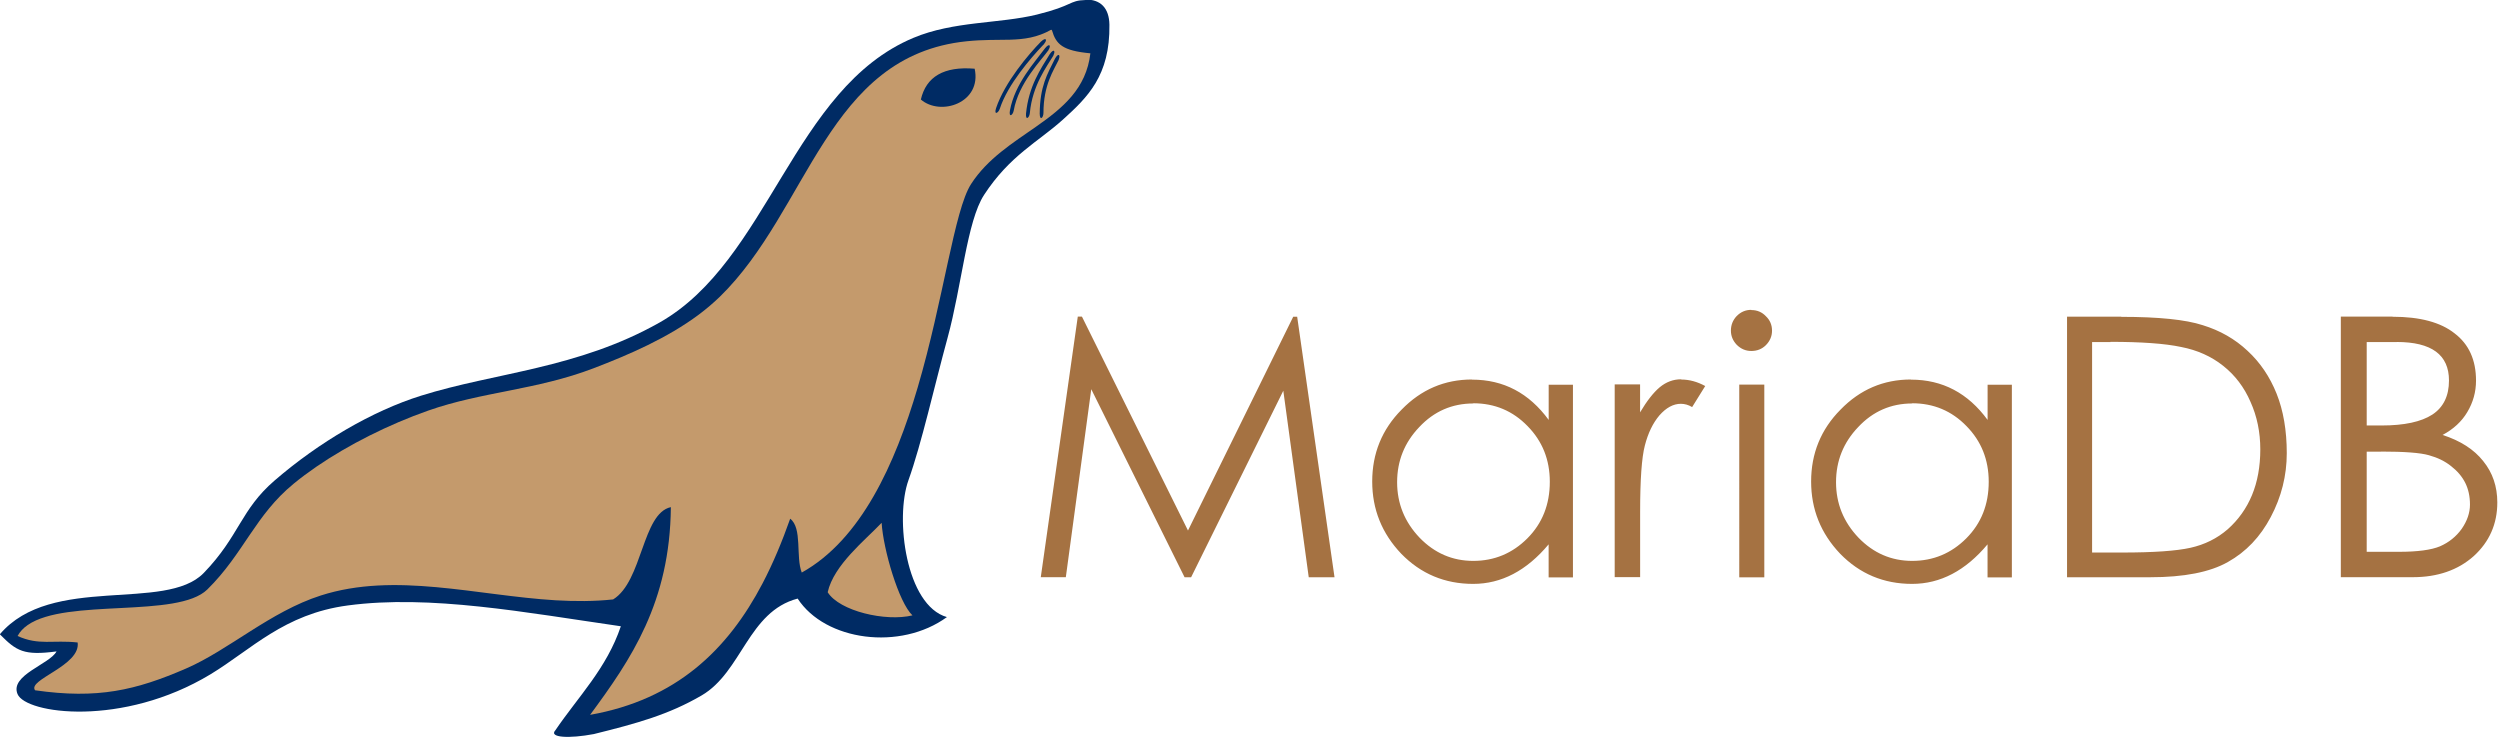 <svg viewBox="0 0 512 151" xmlns="http://www.w3.org/2000/svg"><path fill="#A57242" d="M391.38 77.75c6.44 0 11.66 2.75 15.68 8.25v-7.21h4.97v39.46h-4.98v-6.77c-4.51 5.4-9.67 8.1-15.46 8.1 -5.8 0-10.71-2.06-14.72-6.17 -3.97-4.17-5.95-9.1-5.95-14.8 0-5.75 2-10.66 6.02-14.72 4.01-4.12 8.81-6.17 14.41-6.17Zm-89.89 0c6.44 0 11.66 2.75 15.68 8.25v-7.21h4.97v39.46h-4.98v-6.77c-4.51 5.4-9.67 8.1-15.46 8.1 -5.8 0-10.71-2.06-14.72-6.17 -3.97-4.17-5.95-9.1-5.95-14.8 0-5.75 2-10.66 6.02-14.72 4.01-4.12 8.81-6.17 14.41-6.17Zm132.97-12.86c7.58 0 13.13.56 16.64 1.7 3.56 1.09 6.63 2.84 9.21 5.27 2.57 2.37 4.55 5.3 5.94 8.77 1.38 3.46 2.08 7.53 2.08 12.18 0 4.6-1.1 8.96-3.28 13.08 -2.14 4.06-5.06 7.13-8.78 9.21 -3.67 2.08-8.97 3.12-15.91 3.12h-17.03V64.85h11.07Zm-73.13 13.89v39.46h-5.13V78.77h5.12ZM221.6 64.88l21.7 43.77 21.55-43.78h.81l7.65 53.36h-5.28l-5.21-38.21 -18.88 38.2h-1.34l-19.11-38.51 -5.21 38.5h-5.13l7.58-53.37h.81Zm122.73 12.85c1.63 0 3.27.44 4.9 1.33l-2.68 4.31c-.75-.45-1.52-.67-2.31-.67 -1.54 0-3 .79-4.39 2.37 -1.34 1.58-2.33 3.64-2.98 6.16 -.65 2.47-.97 7.01-.97 13.6v13.37h-5.21V78.73h5.2v5.72c1.38-2.33 2.72-4.04 4.01-5.13 1.33-1.1 2.79-1.64 4.38-1.64Zm145.68-12.86c5.59 0 9.83 1.13 12.7 3.41 2.92 2.22 4.38 5.45 4.38 9.66 0 2.32-.6 4.48-1.79 6.46 -1.14 1.93-2.83 3.49-5.06 4.68 3.66 1.18 6.44 2.97 8.32 5.35 1.93 2.37 2.89 5.2 2.89 8.47 0 4.4-1.62 8.07-4.84 11 -3.23 2.87-7.39 4.31-12.49 4.31H479.4V64.84h10.55Zm-98.37 17.76c-4.37 0-8.06 1.61-11.08 4.83 -3.03 3.17-4.54 6.93-4.54 11.29 0 4.36 1.53 8.15 4.6 11.37 3.07 3.17 6.73 4.75 11 4.75 4.31 0 8-1.54 11.07-4.61 3.07-3.08 4.6-6.94 4.6-11.6 0-4.51-1.52-8.3-4.54-11.38 -3.03-3.13-6.74-4.69-11.15-4.69Zm-89.89 0c-4.37 0-8.06 1.61-11.08 4.83 -3.03 3.17-4.54 6.93-4.54 11.29 0 4.36 1.53 8.15 4.6 11.37 3.07 3.17 6.73 4.75 11 4.75 4.31 0 8-1.54 11.07-4.61 3.07-3.08 4.6-6.94 4.6-11.6 0-4.51-1.52-8.3-4.54-11.38 -3.03-3.13-6.74-4.69-11.15-4.69Zm130.51-12.57h-3.8v43.1h6.16c6.44 0 11.09-.33 13.97-.97 2.92-.65 5.47-1.91 7.65-3.8 2.18-1.94 3.84-4.27 4.97-6.99 1.13-2.73 1.7-5.85 1.7-9.37 0-3.52-.67-6.77-2.01-9.74 -1.29-2.98-3.15-5.43-5.58-7.36 -2.43-1.94-5.31-3.23-8.63-3.87 -3.28-.7-8.11-1.05-14.5-1.05Zm55.42 22.44h-2.98v20.51h6.61c3.81 0 6.61-.38 8.39-1.12 1.83-.8 3.31-1.99 4.45-3.57 1.13-1.64 1.7-3.3 1.7-4.98 0-1.69-.33-3.18-.97-4.46 -.65-1.29-1.62-2.43-2.9-3.42 -1.24-1-2.76-1.74-4.54-2.23 -1.74-.5-5.01-.75-9.82-.75Zm3.19-22.45h-6.17v17.09h3.04c4.65 0 8.12-.75 10.4-2.23 2.27-1.49 3.41-3.82 3.41-6.99 0-5.26-3.57-7.88-10.71-7.88ZM358.68 63.5c1.18 0 2.18.42 2.97 1.26 .84.79 1.26 1.78 1.26 2.97 0 1.13-.43 2.13-1.27 2.97 -.8.79-1.79 1.18-2.98 1.18 -1.14 0-2.14-.43-2.98-1.27 -.8-.85-1.19-1.81-1.19-2.9 0-1.14.39-2.14 1.18-2.98 .84-.85 1.83-1.27 2.97-1.27Z"/><path fill="#002B64" d="M222.34 0c-3.52.11-2.41 1.12-10 2.99 -7.67 1.88-17.04 1.3-25.29 4.77 -24.65 10.33-29.59 45.65-52 58.31 -16.75 9.45-33.65 10.21-48.83 14.97 -9.99 3.13-20.91 9.54-29.95 17.34 -7.03 6.05-7.21 11.37-14.54 18.96 -7.85 8.11-31.19.13-41.76 12.56 3.4 3.44 4.9 4.4 11.61 3.51 -1.4 2.63-9.59 4.85-7.99 8.73 1.68 4.07 21.49 6.84 39.5-4.03 8.38-5.07 15.06-12.37 28.12-14.11 16.9-2.26 36.37 1.44 55.94 4.26 -2.91 8.65-8.73 14.4-13.4 21.29 -1.45 1.55 2.9 1.73 7.86.79 8.92-2.21 15.35-3.99 22.08-7.91 8.27-4.82 9.52-17.17 19.67-19.84 5.65 8.69 21.03 10.74 30.57 3.79 -8.38-2.38-10.69-20.2-7.87-28.05 2.67-7.44 5.32-19.33 8.01-29.16 2.89-10.56 3.96-23.86 7.46-29.24 5.27-8.09 11.09-10.87 16.15-15.43 5.05-4.57 9.68-9.01 9.53-19.44 -.05-3.37-1.79-5.24-4.99-5.14v0Z"/><path fill="#C49A6C" d="M215.44 6.2c.84 2.87 2.16 4.19 7.87 4.72 -.84 7.24-5.67 11.2-11.09 15 -4.77 3.34-9.99 6.56-13.35 11.78 -3.44 5.34-5.62 23.65-10.95 41.73 -4.61 15.62-11.57 31.06-23.72 37.83 -1.27-3.2.16-9.1-2.37-11.03 -1.64 4.65-3.49 9.1-5.65 13.23 -7.13 13.62-17.69 23.82-35.33 26.94 8.36-11.33 16.37-23.02 16.54-42.54 -5.89 1.27-5.77 15.18-11.82 18.9 -3.88.42-7.82.41-11.77.18 -16.25-.98-32.91-5.86-48.11-.98 -10.35 3.32-18.81 11.15-27.58 14.95 -10.3 4.46-18.1 6.3-30.93 4.46 -1.63-2.2 9.38-5.03 8.72-9.79 -5.02-.56-7.94.66-12.3-1.33 .48-.89 1.18-1.63 2.08-2.25 7.99-5.54 30.7-1.31 36.78-7.28 3.75-3.69 6.21-7.54 8.76-11.29 2.47-3.64 5.02-7.17 8.91-10.36 1.43-1.18 2.99-2.34 4.65-3.48 6.63-4.54 14.83-8.66 22.91-11.5 11-3.87 22.14-4.19 33.87-8.67 7.24-2.77 15.12-6.19 21.54-10.98 1.52-1.14 2.96-2.36 4.3-3.65 18.33-17.88 21.96-49.41 50.57-52.34 3.45-.36 6.29-.25 8.86-.32 2.97-.09 5.6-.44 8.46-2.05Zm-34.88 100.9c.34 5.46 3.51 16.3 6.31 18.93 -5.49 1.33-14.94-.87-17.36-4.74 1.24-5.59 7.72-10.7 11.04-14.21Z"/><path fill="#002B64" d="M216.84 12.22c-1.08 2.25-3.14 5.17-3.14 10.92 -.01.98-.75 1.66-.77.14 .05-5.63 1.54-8.06 3.12-11.25 .73-1.31 1.17-.77.77.17Zm-1.09-.86c-1.28 2.15-4.33 6.08-4.84 11.81 -.1.98-.9 1.59-.78.07 .55-5.6 2.99-9.1 4.85-12.14 .84-1.24 1.23-.67.75.24Zm-.99-1.13c-1.45 2.04-6.16 6.76-7.15 12.42 -.18.96-1.03 1.51-.78 0 1.01-5.53 5.07-9.88 7.18-12.75 .94-1.17 1.28-.56.73.3Zm-.89-1.26l-.48.5c-2.11 2.25-7 7.76-8.63 12.8 -.32.93-1.23 1.35-.77-.11 1.78-5.33 6.7-11.08 9.18-13.62 1.09-1.03 1.35-.37.68.41Zm-25.28 11.41c1.09-4.69 4.73-6.83 11.02-6.31 1.51 6.99-6.98 9.81-11.03 6.3Z"/></svg>